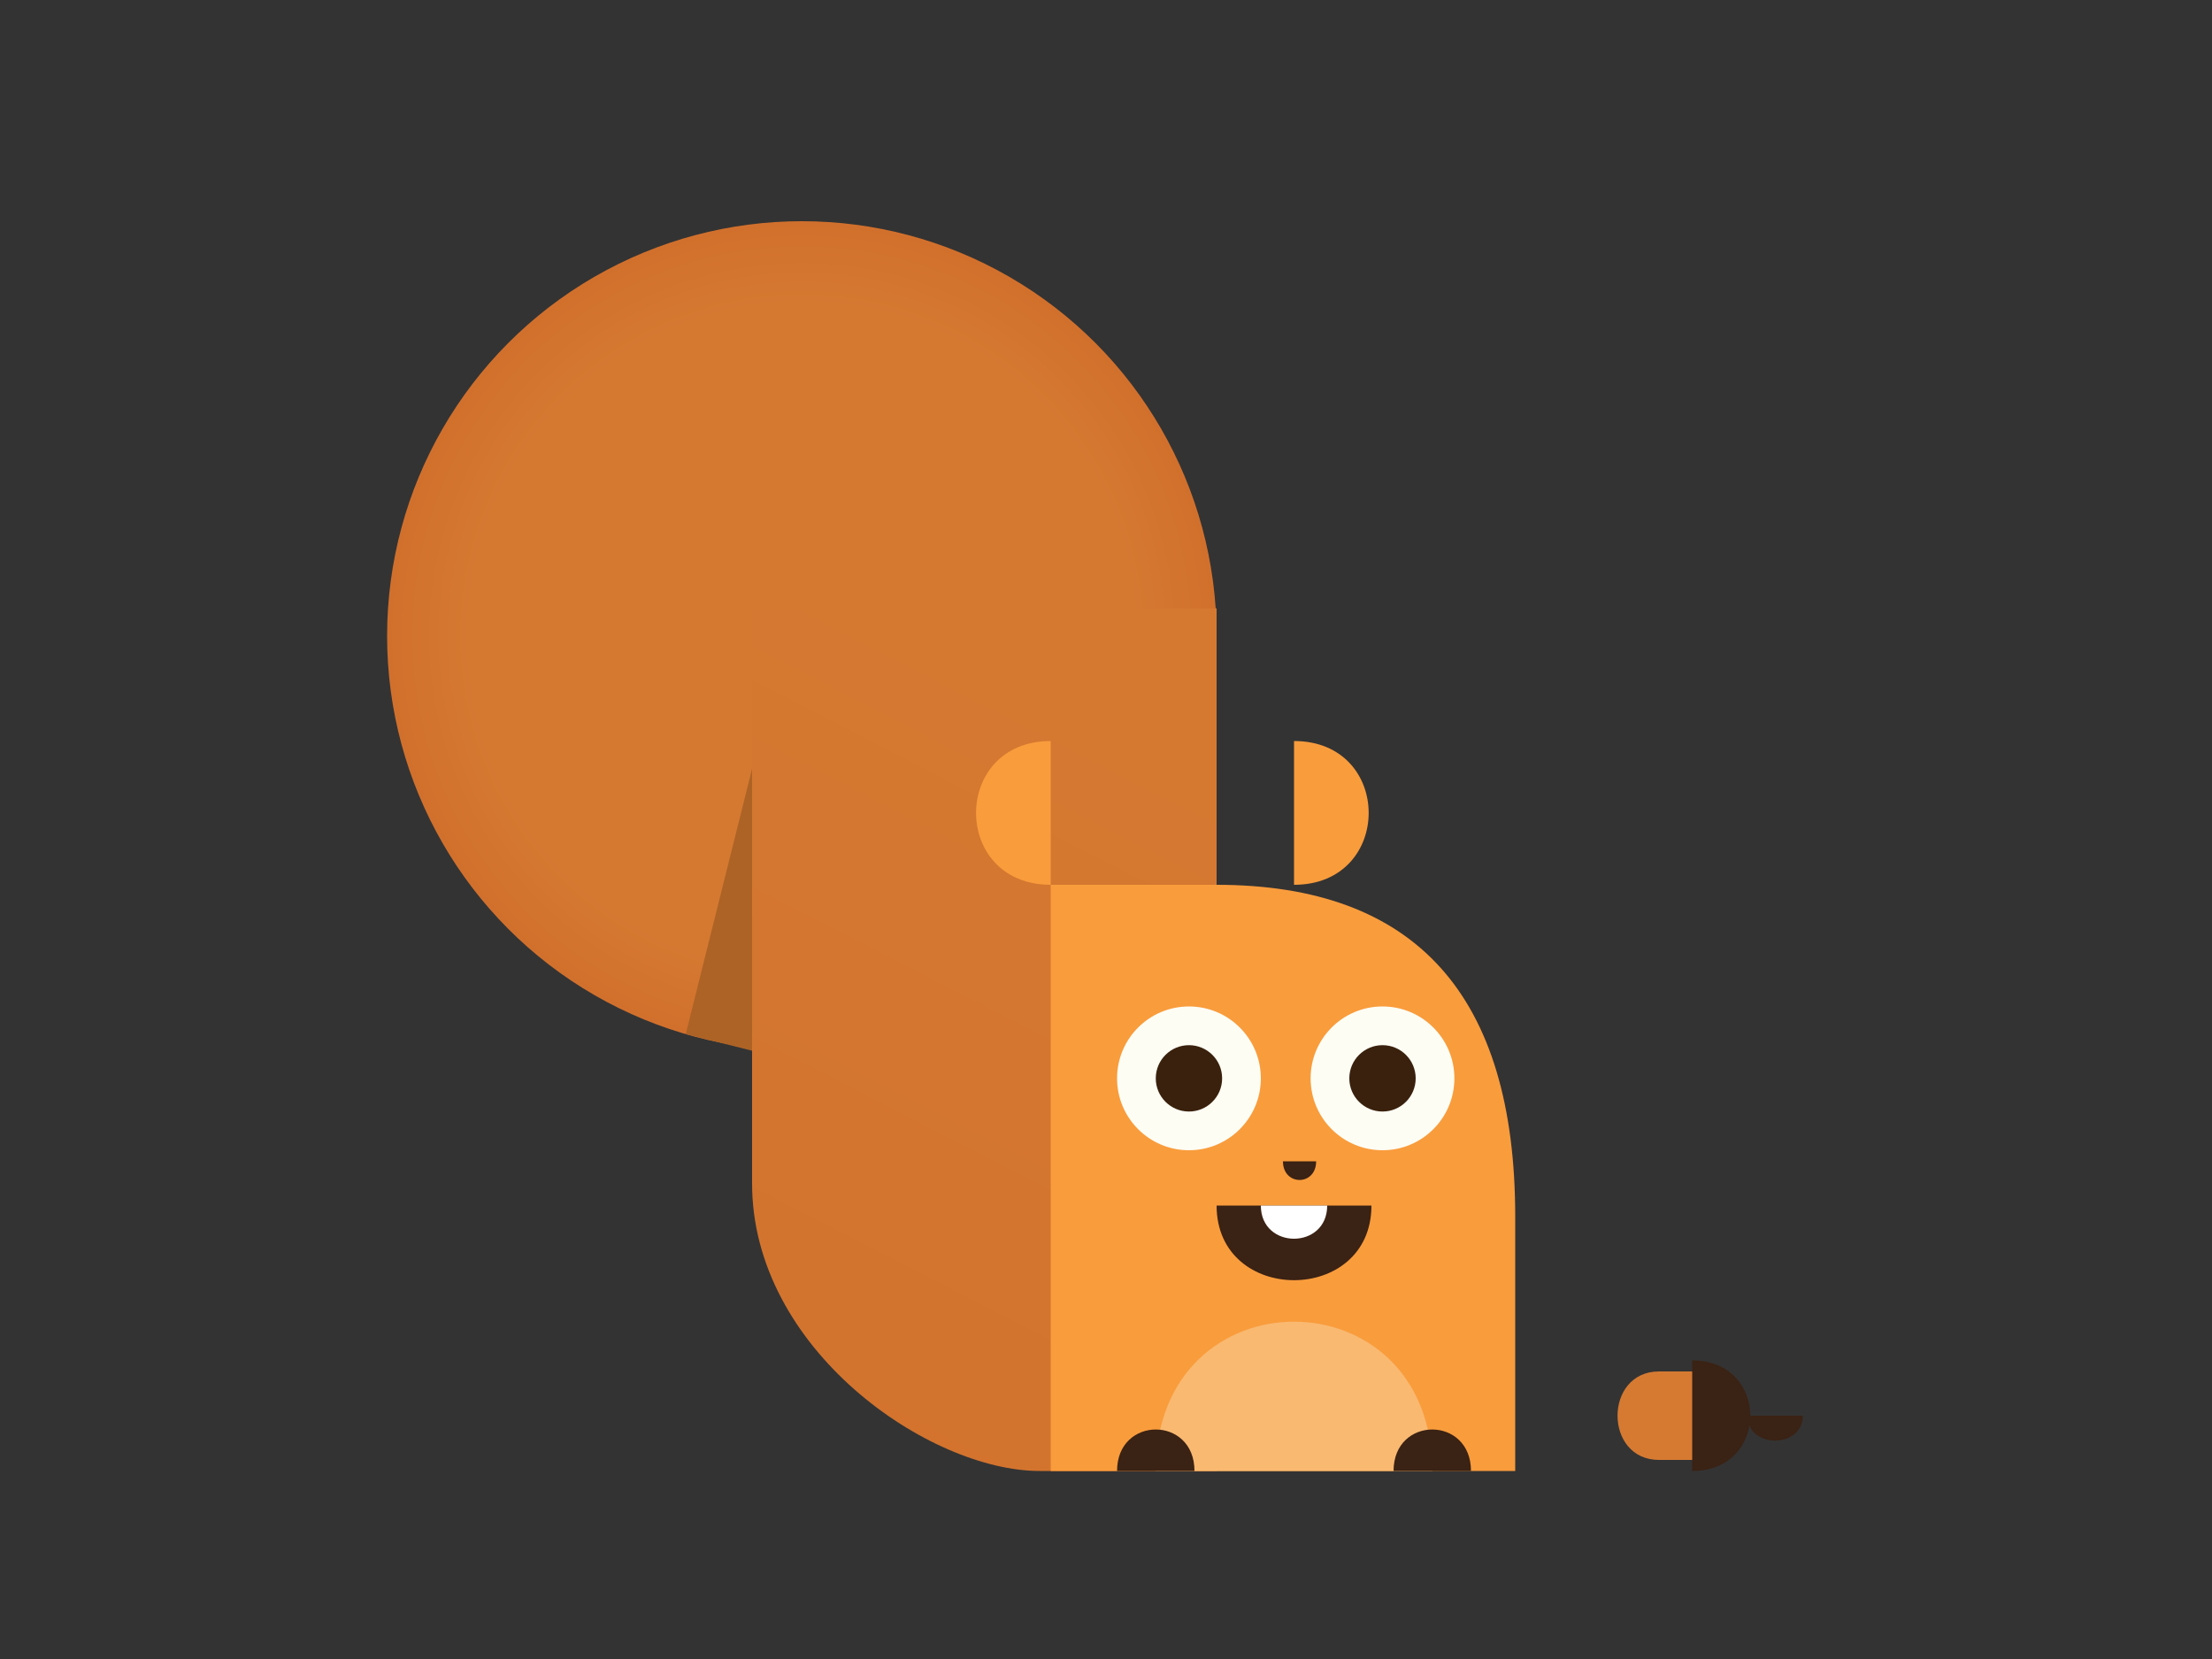 <?xml version="1.0" encoding="utf-8"?>
<svg height="300" version="1.1" width="400" x="0px" xmlns="http://www.w3.org/2000/svg" y="0px">

    <rect width="100%" height="100%" fill="#333333" stroke="none"/>

    <defs>
        <radialGradient cx="50%" cy="50%" fx="50%" fy="50%" id="tailGradient" r="50%">
            <stop offset="80%" stop-color="#D57931" />
            <stop offset="100%" stop-color="#D1702C" />
        </radialGradient>

        <linearGradient id="tailGradient2" x1="40%" x2="0" y1="0" y2="145%">
            <stop offset="0%" stop-color="#D57931" />
            <stop offset="100%" stop-color="#D1702C" />
        </linearGradient>
    </defs>

    <g id="tail">
        <circle cx="145" cy="115" fill="url(#tailGradient)" r="75" />
        <path d="M220,110 V266 L188,266 C168,266 136,244 136,214 V110z"
            fill="url(#tailGradient2)" />
        <polygon fill="#AD6326" points="136,139 136,190 124,187" />
    </g>


    <path d="M190,266 V160 H220 Q274,160 274,220 V266z" fill="#F99C3C" id="body" />

    <path d="M190,160 C172,160 172,134 190,134z" fill="#F99C3C" id="right ear" />
    <path d="M234,160 C252,160 252,134 234,134z" fill="#F99C3C" id="left ear" />

    <g id="eyes">
        <circle cx="215" cy="195" fill="#FDFDF4" id="eye1" r="13" />
        <circle cx="250" cy="195" fill="#FDFDF4" id="eye2" r="13" />
    </g>

    <g id="pupils">
        <circle cx="215" cy="195" fill="#3A210D" id="pupil1" r="6" />
        <circle cx="250" cy="195" fill="#3A210D" id="pupil2" r="6" />
    </g>

    <path d="M232,210 C232,214.5 238,214.5 238,210z" fill="#3A2214" id="nose" />
    <path d="M220,218 C220,236 248,236 248,218z" fill="#3A2214" id="mouth" />
    <path d="M228,218 C228,226 240,226 240,218z" fill="#fff" id="tongue" />

    <path d="M209,266 C209,230 259,230 259,266z" fill="#F9B971" id="belly" />
    <path d="M202,266 C202,256 216,256 216,266z" fill="#3A2214" id="rightLeg" />
    <path d="M252,266 C252,256 266,256 266,266z" fill="#3A2214" id="leftLeg" />

    <g id="nut">
        <path d="M306,266 C320,266 320,246 306,246z" fill="#3A2214" />
        <path d="M316,256 C316,262 326,262 326,256z" fill="#3A2214" />
        <path d="M306,248 L300,248 C290,248 290,264 300,264 L306,264" fill="#D67A32" />
    </g>
</svg>
